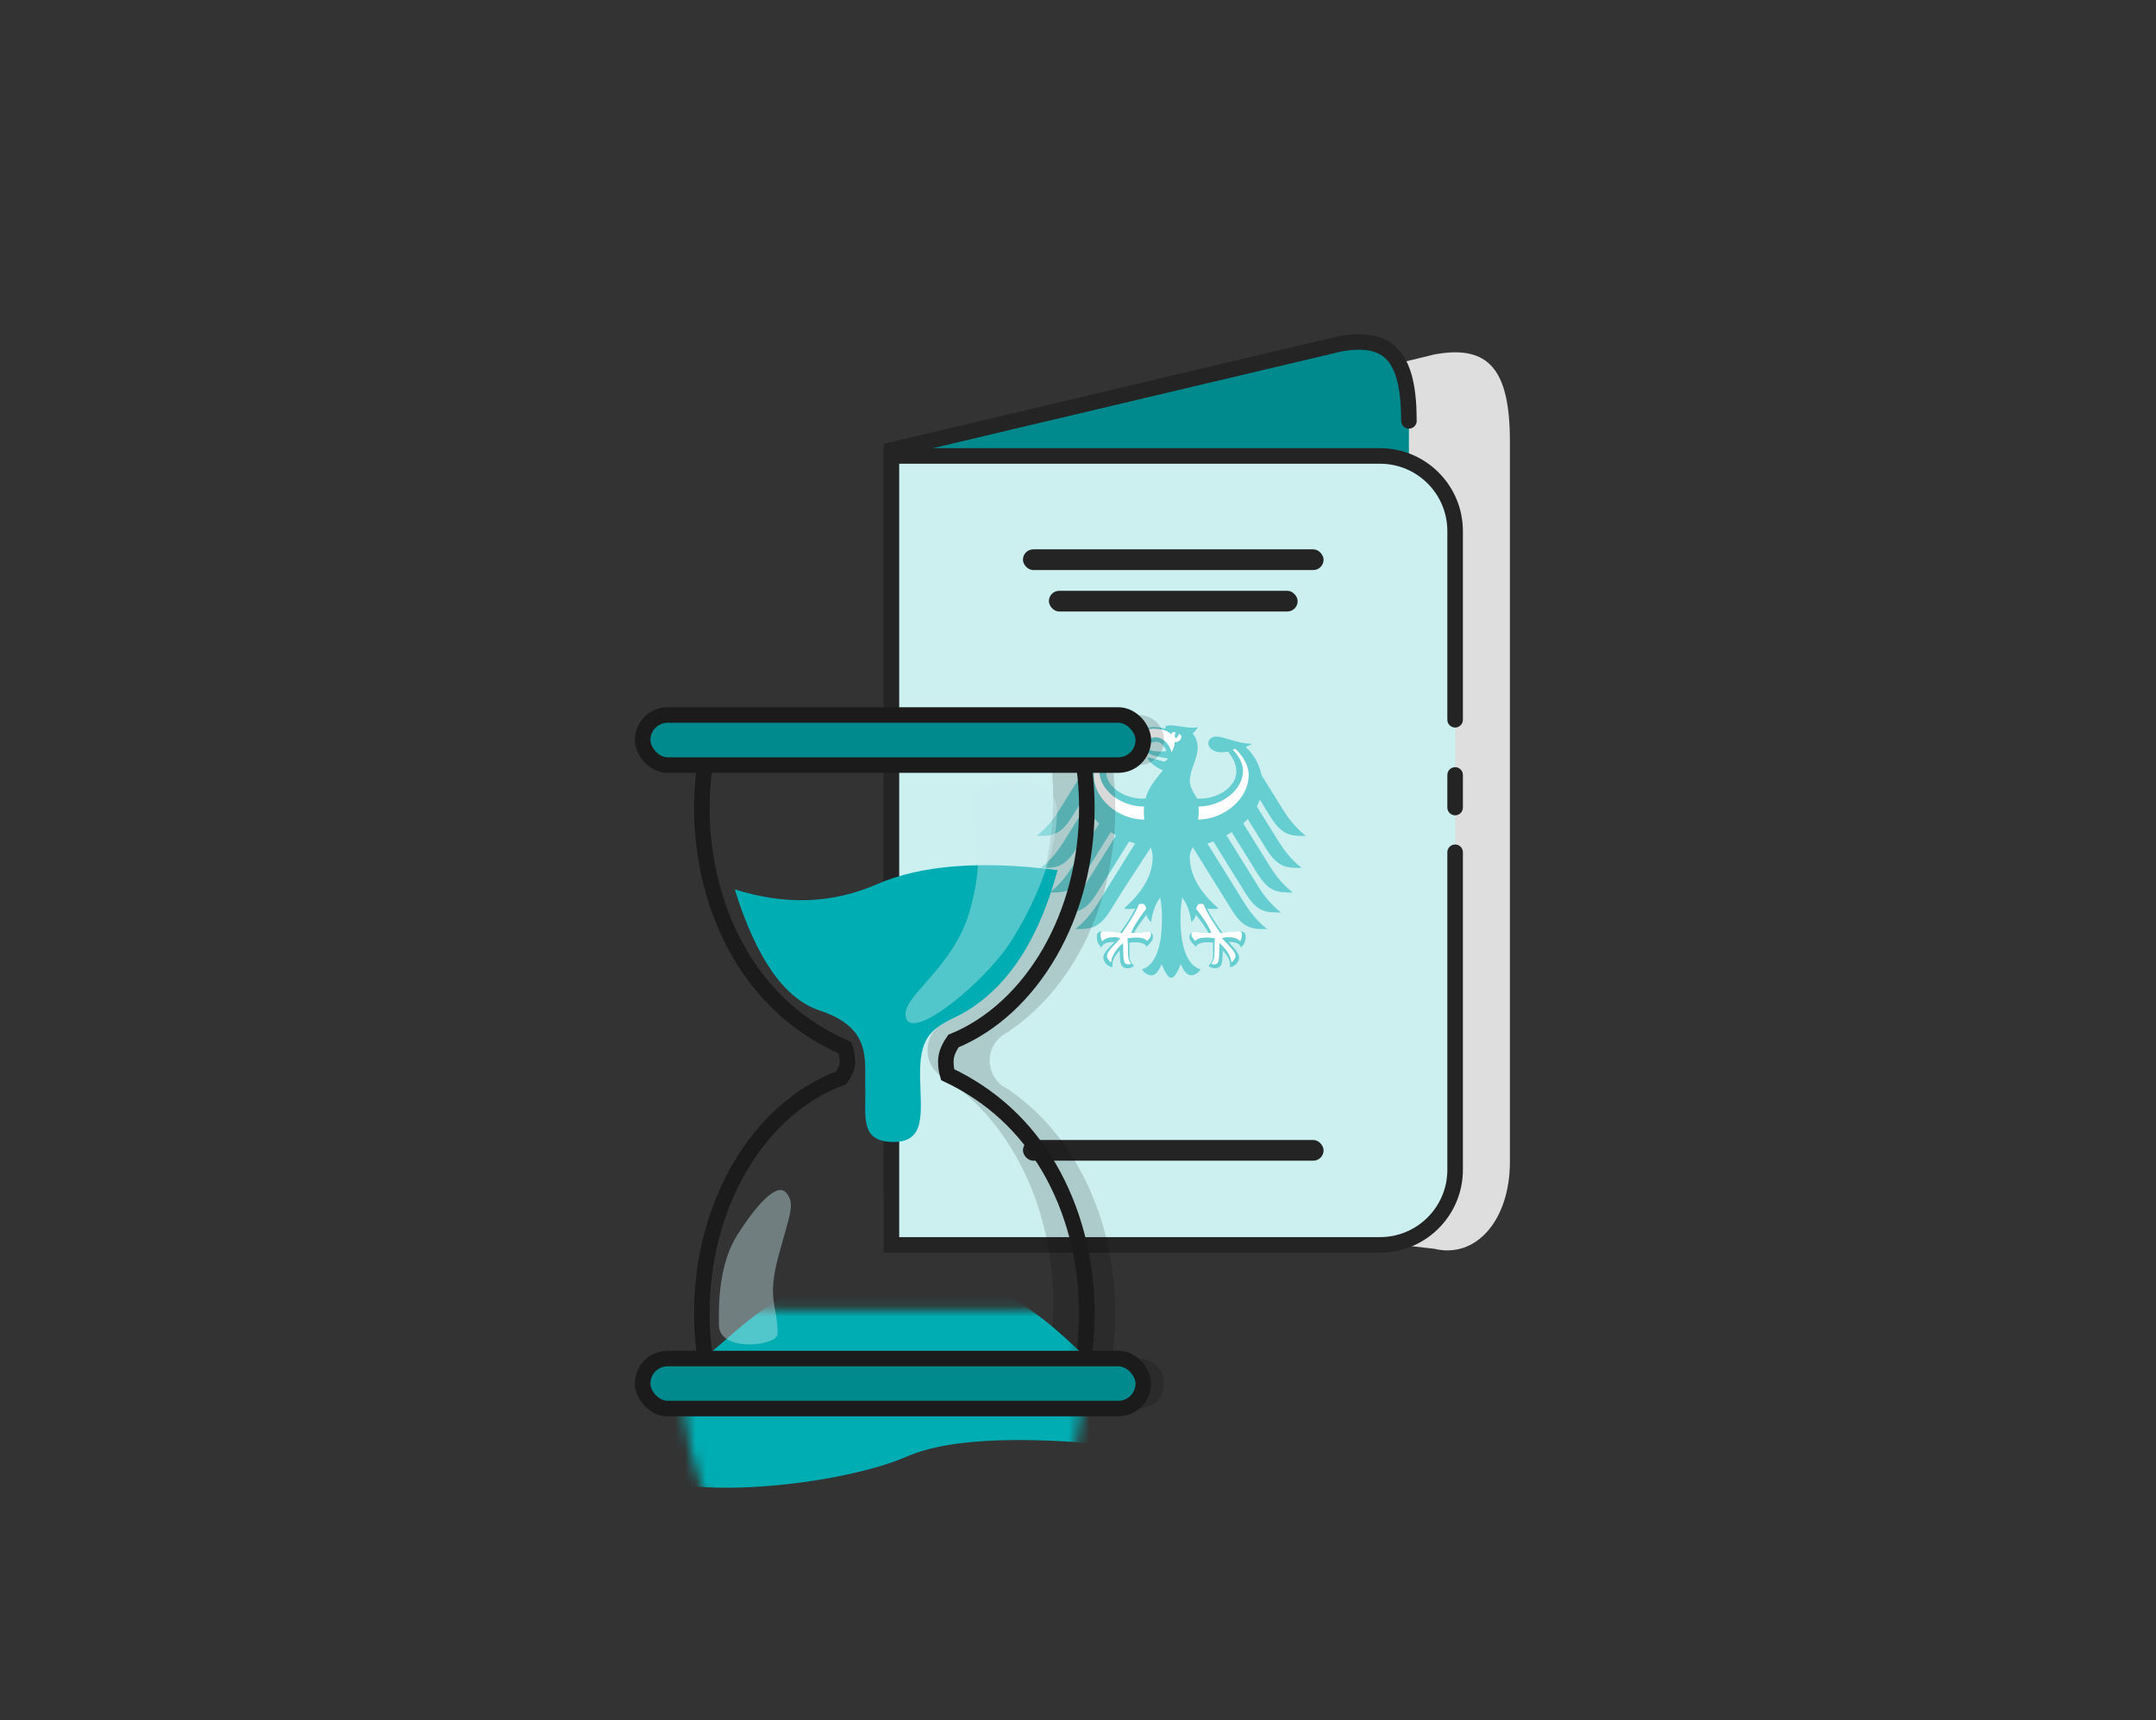 <?xml version="1.0" encoding="UTF-8"?>
<svg width="208px" height="166px" viewBox="0 0 208 166" version="1.1" xmlns="http://www.w3.org/2000/svg" xmlns:xlink="http://www.w3.org/1999/xlink">
    <rect x="0" y="0" width="208" height="166" fill="#333333" stroke="none"/>
    <title>icon_reisepass_vorlaeufig</title>
    <defs>
        <path d="M43.602,8.97 C43.602,19.798 38.008,28.978 30.268,32.157 C30.095,32.57 30,33.024 30,33.5 C30,33.845 30.05,34.178 30.143,34.492 C37.948,37.625 43.602,46.844 43.602,57.73 C43.602,60.043 43.347,62.281 42.87,64.401 L5.694,64.401 C5.217,62.281 4.962,60.043 4.962,57.73 C4.962,46.62 10.851,37.246 18.904,34.307 C18.968,34.049 19,33.778 19,33.5 C19,33.099 18.933,32.714 18.809,32.356 C10.804,29.379 4.962,20.035 4.962,8.97 C4.962,6.657 5.217,4.42 5.694,2.3 L42.87,2.3 C43.347,4.42 43.602,6.657 43.602,8.97 Z" id="path-1"></path>
        <path d="M38.762,6.67 C38.762,15.991 34.617,24.09 28.527,28.192 L28.628,28.192 C28.527,28.229 28.428,28.272 28.332,28.32 C28.159,28.435 27.983,28.546 27.806,28.654 C27.096,29.211 26.64,30.077 26.64,31.05 C26.64,32.023 27.096,32.889 27.805,33.447 C27.983,33.554 28.159,33.666 28.334,33.78 C28.428,33.828 28.526,33.871 28.626,33.908 L28.526,33.907 C34.617,38.01 38.762,46.109 38.762,55.43 C38.762,57.743 38.507,59.981 38.03,62.101 L0.854,62.101 C0.377,59.981 0.122,57.743 0.122,55.43 C0.122,46.109 4.268,38.01 10.359,33.907 L10.258,33.908 C10.359,33.87 10.457,33.828 10.552,33.781 C10.725,33.665 10.901,33.555 11.078,33.447 C11.788,32.89 12.245,32.023 12.245,31.05 C12.245,30.077 11.789,29.211 11.079,28.653 C10.902,28.546 10.726,28.435 10.552,28.321 C10.457,28.272 10.358,28.229 10.256,28.192 L10.358,28.192 C4.267,24.09 0.122,15.991 0.122,6.67 C0.122,4.357 0.377,2.12 0.854,6.37689521e-05 L38.03,6.37689521e-05 C38.507,2.12 38.762,4.357 38.762,6.67 Z" id="path-3"></path>
    </defs>
    <g id="icon_reisepass_vorlaeufig" stroke="none" stroke-width="1" fill="none" fill-rule="evenodd">
        <g id="Group-17" transform="translate(62, 33)">
            <g id="Group" transform="translate(24, 0)">
                <g id="icon_passport_hp" transform="translate(0, 0)">
                    <path d="M59.667,48.985 L59.667,79.133 C59.667,84.741 56.403,88.492 52.378,87.511 L5,82.057 L5,12.752 L52.378,1.206 C57.607,0.236 59.667,2.633 59.667,9.584" id="Path" fill="#DEDEDE"></path>
                    <path d="M49.925,46.119 L49.925,74.048 C49.925,79.023 46.945,82.351 43.268,81.48 L0,81.373 L0,10.426 L43.268,0.183 C48.044,-0.678 49.925,1.449 49.925,7.615" id="Path" stroke="#242424" stroke-width="1.5" fill="#008A8E" stroke-linecap="round"></path>
                    <line x1="49.925" y1="36.951" x2="49.925" y2="40.855" id="Path" stroke="#242424" stroke-width="1.5" fill="#D4D2D2" stroke-linecap="round"></line>
                    <path d="M54.383,49.245 L54.383,79.885 C54.383,83.889 51.136,87.136 47.132,87.136 L0,87.136 L0,11 L47.132,11 C51.136,11 54.383,14.246 54.383,18.251 L54.383,31.019 L54.383,36.458" id="Path" stroke="#242424" stroke-width="1.5" fill="#CCEFF0" stroke-linecap="round"></path>
                    <g id="Bundesadler_Bundesorgane" transform="translate(14, 37)">
                        <path d="M21.592,15.867 C21.991,16.46 22.653,17.337 23.59,18.058 C22.244,18.058 21.351,18.09 20.212,16.28 L19.956,15.867 L17.055,11.201 C16.868,11.273 16.678,11.34 16.485,11.404 L19.26,15.867 L20.054,17.144 C20.402,17.702 21.147,18.806 22.255,19.66 C20.91,19.66 20.017,19.691 18.878,17.881 L17.626,15.867 L15.075,11.762 C14.856,12.114 14.784,12.423 14.784,12.731 C14.784,13.865 15.22,14.923 15.888,15.867 C16.352,16.522 16.928,17.124 17.545,17.661 C17.45,17.704 17.282,17.72 17.126,17.72 C16.816,17.72 16.614,17.702 16.474,17.678 C16.823,18.475 17.573,19.504 17.951,20.038 C18.444,19.949 19.161,19.879 19.632,19.879 C20.123,19.879 20.178,20.168 20.178,20.425 C20.178,20.874 19.97,21.234 19.726,21.434 C19.636,21.2 19.452,20.895 18.544,20.895 C18.718,21.196 19.549,21.872 19.549,22.416 C19.549,22.776 19.157,23.316 18.638,23.316 C18.669,23.2 18.665,23.092 18.665,23.013 C18.665,22.573 18.277,22.058 17.949,21.698 C17.959,21.805 17.954,21.794 17.954,21.918 C17.954,22.96 17.86,23.438 17.202,23.438 C16.88,23.438 16.657,23.26 16.581,23.208 C17.007,22.811 17.029,22.502 17.029,21.917 L17.026,21.411 C17.025,21.279 17.027,21.102 17.048,20.973 C16.812,20.94 16.718,20.941 16.536,20.941 C16.536,20.941 15.601,20.866 15.376,21.356 C15.124,21.121 14.755,20.792 14.755,20.427 C14.755,20.187 14.868,19.914 15.349,19.914 C15.532,19.914 16.105,20.026 16.585,20.026 C16.456,19.738 15.881,18.895 15.385,18.282 C15.31,18.52 15.193,18.778 14.932,18.986 C14.896,18.594 14.666,17.35 14.054,16.622 C13.983,17.113 13.886,17.617 13.886,18.681 C13.886,21.269 14.506,23.179 15.82,23.546 C15.649,23.846 15.287,24.114 14.912,24.114 C14.431,24.114 14.169,23.566 13.902,23.051 C13.763,23.433 13.379,24.364 12.994,24.364 C12.609,24.364 12.224,23.433 12.087,23.051 C11.819,23.566 11.557,24.114 11.076,24.114 C10.701,24.114 10.339,23.846 10.168,23.546 C11.483,23.179 12.102,21.269 12.102,18.681 C12.102,17.617 12.006,17.113 11.935,16.622 C11.322,17.35 11.092,18.594 11.057,18.986 C10.796,18.778 10.679,18.52 10.603,18.282 C10.106,18.895 9.533,19.738 9.403,20.026 C9.883,20.026 10.457,19.914 10.639,19.914 C11.12,19.914 11.233,20.187 11.233,20.427 C11.233,20.792 10.865,21.121 10.611,21.356 C10.387,20.866 9.452,20.941 9.452,20.941 C9.271,20.941 9.176,20.94 8.941,20.973 C8.961,21.102 8.964,21.279 8.963,21.411 L8.959,21.917 C8.959,22.502 8.98,22.811 9.409,23.208 C9.33,23.26 9.108,23.438 8.786,23.438 C8.129,23.438 8.034,22.96 8.034,21.918 C8.034,21.794 8.03,21.805 8.039,21.698 C7.712,22.058 7.324,22.573 7.324,23.013 C7.324,23.092 7.32,23.2 7.35,23.316 C6.832,23.316 6.439,22.776 6.439,22.416 C6.439,21.872 7.27,21.196 7.535,20.9 C6.537,20.895 6.352,21.2 6.261,21.434 C6.019,21.234 5.81,20.874 5.81,20.425 C5.81,20.168 5.864,19.879 6.356,19.879 C6.826,19.879 7.544,19.949 8.038,20.038 C8.416,19.504 9.165,18.475 9.515,17.678 C9.374,17.702 9.172,17.72 8.862,17.72 C8.706,17.72 8.539,17.704 8.442,17.661 C9.06,17.124 9.637,16.522 10.1,15.865 C10.767,14.92 11.204,13.865 11.204,12.731 C11.204,12.423 11.132,12.114 11.028,11.784 L8.362,15.867 L7.111,17.881 C5.971,19.691 5.079,19.66 3.732,19.66 C4.842,18.806 5.586,17.702 5.934,17.144 L6.729,15.867 L9.503,11.404 C9.31,11.34 9.12,11.273 8.934,11.201 L6.033,15.867 L5.776,16.28 C4.637,18.09 3.744,18.058 2.399,18.058 C3.335,17.337 3.997,16.46 4.396,15.86 L4.6,15.542 L7.667,10.61 C7.492,10.514 7.322,10.412 7.158,10.307 L4.645,14.35 C4.116,15.191 3.639,15.634 3.146,15.867 C2.578,16.137 1.987,16.129 1.267,16.129 L1.588,15.866 C2.528,15.055 3.15,14.122 3.47,13.611 L6.047,9.465 C5.895,9.326 5.751,9.185 5.615,9.039 L3.788,11.977 C2.65,13.789 1.757,13.756 0.411,13.756 C1.529,12.893 2.26,11.804 2.613,11.237 L4.735,7.825 C4.621,7.613 4.524,7.396 4.444,7.174 L3.378,8.89 C2.239,10.701 1.346,10.668 0,10.668 C1.114,9.811 1.852,8.712 2.203,8.151 L4.284,4.805 C4.486,3.77 5.019,2.804 5.814,2.086 C5.547,1.984 5.324,1.877 5.19,1.775 C6.55,1.775 7.895,1.081 8.637,1.081 C9.114,1.081 9.421,1.367 9.421,1.747 C9.388,2.168 8.957,2.596 8.16,2.596 C7.979,2.596 7.748,2.572 7.494,2.531 C7.062,3.136 6.713,3.683 6.713,4.462 C6.713,5.927 8.457,7.07 10.216,7.07 L10.51,7.058 C10.859,5.871 11.6,5.093 12.193,4.332 C11.483,4.072 10.69,3.394 10.69,3.087 C10.78,3.035 12.142,3.464 12.282,3.501 C12.539,3.452 12.677,3.209 12.677,3.185 C12.532,3.16 11.678,3.05 11.095,2.835 C10.651,2.672 10.426,2.377 10.426,2.265 C10.569,2.242 11.108,2.527 11.902,2.527 C12.195,2.527 12.252,2.515 12.543,2.479 C12.339,1.988 11.954,1.575 11.521,1.575 C11.348,1.575 10.967,1.683 10.649,1.845 C10.427,1.498 10.233,1.044 10.233,0.795 C10.233,0.5 10.522,0.157 11.336,0.157 C11.564,0.157 11.777,0.176 11.974,0.214 C12.134,0.244 12.267,0.281 12.41,0.336 C12.393,0.12 12.496,0 12.877,0 C13.548,0 14.235,0.222 15.078,0.222 C15.297,0.222 15.445,0.214 15.57,0.16 C15.516,0.329 15.279,0.577 15.063,0.779 C15.197,0.962 15.544,1.406 15.544,2.123 C15.544,3.276 14.789,4.227 14.789,5.392 C14.789,6.084 15.319,6.696 15.478,7.058 L15.771,7.07 C17.531,7.07 19.274,5.927 19.274,4.462 C19.274,3.683 18.926,3.136 18.494,2.531 C18.24,2.572 18.01,2.596 17.829,2.596 C17.031,2.596 16.599,2.168 16.568,1.747 C16.568,1.367 16.874,1.081 17.351,1.081 C18.093,1.081 19.439,1.775 20.798,1.775 C20.663,1.877 20.441,1.984 20.173,2.086 C20.969,2.804 21.502,3.77 21.704,4.805 L23.785,8.151 C24.135,8.712 24.875,9.811 25.988,10.668 C24.642,10.668 23.749,10.701 22.611,8.89 L21.544,7.174 C21.465,7.396 21.366,7.613 21.253,7.825 L23.374,11.237 C23.728,11.804 24.459,12.893 25.578,13.756 C24.231,13.756 23.338,13.789 22.2,11.977 L20.373,9.039 C20.237,9.185 20.093,9.326 19.941,9.465 L22.519,13.611 C22.838,14.122 23.461,15.055 24.401,15.866 L24.721,16.129 C24.001,16.129 23.41,16.136 22.843,15.867 C22.348,15.635 21.873,15.191 21.343,14.35 L18.83,10.307 C18.665,10.412 18.496,10.514 18.321,10.61 L21.388,15.542 L21.592,15.867 L21.592,15.867 Z" id="Path" fill="#66CED1" fill-rule="nonzero"></path>
                        <path d="M10.583,17.702 C10.511,17.422 10.44,17.217 10.163,17.217 C10.022,17.217 9.955,17.244 9.869,17.277 C9.571,18.154 8.42,19.8 8.239,20.052 C7.742,19.966 7.047,19.874 6.485,19.874 C6.353,19.874 6.172,19.861 6.172,20.195 C6.172,20.389 6.253,20.727 6.353,20.839 C6.6,20.53 7.026,20.438 7.554,20.438 C7.76,20.438 8.008,20.514 8.102,20.537 C7.43,21.257 6.796,21.853 6.796,22.251 C6.796,22.474 7.015,22.769 7.199,22.867 C7.199,22.279 7.775,21.468 8.339,21.014 C8.339,21.094 8.366,21.402 8.366,21.736 C8.366,22.845 8.47,23.065 8.874,23.065 C8.947,23.065 9.074,23.036 9.121,23.006 C8.904,22.743 8.812,22.394 8.812,21.735 C8.812,21.546 8.817,21.367 8.817,21.213 C8.817,20.92 8.785,20.714 8.765,20.553 C8.92,20.53 9.27,20.477 9.528,20.477 C10.078,20.477 10.419,20.534 10.667,20.795 C10.846,20.652 11.045,20.383 11.045,20.197 C11.045,19.929 10.874,19.911 10.695,19.911 C10.416,19.911 10.187,20.027 9.131,20.027 C9.339,19.399 9.948,18.516 10.583,17.702 L10.583,17.702 L10.583,17.702 Z" id="Path" fill="#FFFFFF"></path>
                        <path d="M16.857,20.027 C15.801,20.027 15.572,19.911 15.294,19.911 C15.115,19.911 14.943,19.929 14.943,20.197 C14.943,20.383 15.143,20.652 15.32,20.795 C15.569,20.534 15.911,20.477 16.46,20.477 C16.717,20.477 17.069,20.53 17.223,20.553 C17.202,20.714 17.171,20.92 17.171,21.213 C17.171,21.367 17.176,21.546 17.176,21.735 C17.176,22.394 17.085,22.743 16.868,23.006 C16.915,23.036 17.042,23.065 17.115,23.065 C17.519,23.065 17.623,22.845 17.623,21.736 C17.623,21.402 17.649,21.094 17.649,21.014 C18.214,21.468 18.789,22.279 18.789,22.867 C18.974,22.769 19.193,22.474 19.193,22.251 C19.193,21.853 18.558,21.257 17.887,20.537 C17.981,20.514 18.229,20.438 18.434,20.438 C18.963,20.438 19.389,20.53 19.637,20.839 C19.736,20.727 19.816,20.389 19.816,20.195 C19.816,19.861 19.635,19.874 19.504,19.874 C18.942,19.874 18.246,19.966 17.75,20.052 C17.569,19.8 16.418,18.154 16.12,17.277 C16.034,17.244 15.967,17.217 15.825,17.217 C15.548,17.217 15.478,17.422 15.405,17.702 C16.04,18.516 16.649,19.399 16.857,20.027 L16.857,20.027 Z" id="Path" fill="#FFFFFF" fill-rule="nonzero"></path>
                        <path d="M20.466,4.818 C20.466,3.556 19.514,2.555 19.178,2.274 L18.937,2.327 C19.293,2.748 19.922,3.45 19.922,4.381 C19.922,6.213 17.915,7.803 15.625,7.833 C15.644,8.022 15.643,8.188 15.643,8.33 C15.643,8.592 15.624,8.849 15.593,9.096 C18.192,9.052 20.466,7.013 20.466,4.818 L20.466,4.818 Z" id="Path" fill="#FFFFFF" fill-rule="nonzero"></path>
                        <path d="M6.06,4.38 C6.06,3.449 6.681,2.748 7.034,2.327 L6.795,2.274 C6.464,2.555 5.523,3.555 5.523,4.817 C5.523,7.027 7.804,9.079 10.395,9.096 C10.368,8.856 10.351,8.6 10.351,8.328 C10.351,8.157 10.36,7.991 10.375,7.833 C8.083,7.833 6.06,6.228 6.06,4.38 L6.06,4.38 Z" id="Path" fill="#FFFFFF" fill-rule="nonzero"></path>
                        <path d="M13.024,2.599 C13.149,2.343 13.319,2.038 13.319,1.7 C13.319,0.77 12.453,0.325 11.292,0.325 C10.696,0.325 10.395,0.496 10.395,0.67 C10.395,0.841 10.592,1.22 10.669,1.337 C10.883,1.253 11.269,1.152 11.493,1.152 C12.289,1.152 12.884,1.946 13.024,2.599 L13.024,2.599 Z" id="Path" fill="#FFFFFF" fill-rule="nonzero"></path>
                        <path d="M13.26,1.612 C13.857,1.731 14.265,0.955 13.697,0.816 C13.776,1.072 13.393,1.254 13.393,1.254 C13.393,1.254 13.248,0.909 13.435,0.713 C13.089,0.541 13.001,0.75 12.994,0.97 C13.13,1.155 13.22,1.372 13.26,1.612 L13.26,1.612 L13.26,1.612 Z" id="Path" fill="#FFFFFF"></path>
                    </g>
                    <line x1="54.383" y1="41.786" x2="54.383" y2="44.929" id="Path" stroke="#242424" stroke-width="1.5" fill="#F2F2F2" stroke-linecap="round"></line>
                    <rect id="Rectangle" fill="#242424" x="12.689" y="20.012" width="29.004" height="2" rx="1"></rect>
                    <rect id="Rectangle-Copy" fill="#242424" x="15.191" y="24.012" width="24" height="2" rx="1"></rect>
                    <rect id="Rectangle-Copy-2" fill="#242424" x="12.689" y="77.012" width="29.004" height="2" rx="1"></rect>
                </g>
            </g>
            <g id="Group-12" transform="translate(0, 35.999)">
                <path d="M47.885,0.001 C49.219,0.001 50.3,1.083 50.3,2.416 C50.3,3.75 49.219,4.831 47.885,4.831 L45.325,4.832 C45.507,6.177 45.602,7.56 45.602,8.972 C45.602,18.292 41.457,26.391 35.367,30.494 L35.468,30.493 C35.367,30.531 35.268,30.574 35.172,30.621 C34.999,30.737 34.823,30.848 34.645,30.955 C33.936,31.512 33.48,32.379 33.48,33.352 C33.48,34.324 33.935,35.191 34.645,35.749 C34.823,35.856 34.999,35.967 35.174,36.081 C35.268,36.13 35.366,36.172 35.466,36.209 L35.366,36.209 C41.457,40.311 45.602,48.41 45.602,57.732 C45.602,59.224 45.496,60.684 45.292,62.102 L47.885,62.101 C49.219,62.101 50.3,63.183 50.3,64.516 C50.3,65.85 49.219,66.931 47.885,66.931 L4.415,66.931 C3.61,66.931 2.897,66.537 2.458,65.932 L41.885,65.931 C43.219,65.931 44.3,64.85 44.3,63.516 C44.3,62.183 43.219,61.101 41.885,61.101 L41.885,61.101 L39.292,61.102 C39.496,59.684 39.602,58.224 39.602,56.732 C39.602,47.41 35.457,39.311 29.366,35.209 L29.366,35.209 L29.466,35.209 C29.366,35.172 29.268,35.13 29.174,35.081 C28.999,34.967 28.823,34.856 28.645,34.749 C27.935,34.191 27.48,33.324 27.48,32.352 C27.48,31.379 27.936,30.512 28.645,29.955 C28.823,29.848 28.999,29.737 29.172,29.621 C29.268,29.574 29.367,29.531 29.468,29.493 L29.468,29.493 L29.367,29.494 C35.457,25.391 39.602,17.292 39.602,7.972 C39.602,6.56 39.507,5.177 39.325,3.832 L39.325,3.832 L41.885,3.831 C43.219,3.831 44.3,2.75 44.3,1.416 C44.3,0.887 44.13,0.398 43.841,8.15323938e-05 L47.885,0.001 Z" id="Combined-Shape" fill-opacity="0.15" fill="#000000"></path>
                <g id="Group-11" transform="translate(0, 0.001)">
                    <g id="Group-10">
                        <mask id="mask-2" fill="white">
                            <use xlink:href="#path-1"></use>
                        </mask>
                        <path stroke="#1B1B1B" stroke-width="1.5" d="M42.264,3.05 C42.648,4.943 42.852,6.926 42.852,8.97 C42.852,14.174 41.529,18.987 39.279,22.9 C36.996,26.87 33.759,29.912 29.983,31.464 C29.366,32.369 29.25,32.921 29.25,33.5 C29.25,33.918 29.311,34.323 29.423,34.705 C33.67,36.716 36.937,39.756 39.241,43.735 C41.514,47.66 42.852,52.498 42.852,57.73 C42.852,59.774 42.648,61.758 42.263,63.651 L42.263,63.651 L6.301,63.651 C5.916,61.758 5.712,59.774 5.712,57.73 C5.712,52.386 7.107,47.454 9.469,43.486 C11.859,39.471 15.239,36.443 19.162,35.012 C19.71,34.17 19.75,33.84 19.75,33.5 C19.75,33.014 19.668,32.546 19.518,32.111 C15.17,30.202 11.813,27.173 9.44,23.165 C7.096,19.206 5.712,14.292 5.712,8.97 C5.712,6.926 5.916,4.943 6.301,3.05 L6.301,3.05 Z"></path>
                        <g id="Path-2" transform="translate(4.84, 2.3)">
                            <mask id="mask-4" fill="white">
                                <use xlink:href="#path-3"></use>
                            </mask>
                            <g id="Mask"></g>
                            <path d="M-6.67,48.661 C4.906,50.086 12.829,49.867 17.097,48.003 C23.5,45.207 38.854,43.571 43.072,46.634 C47.289,49.696 41.093,53.544 33.693,60.054 C26.294,66.563 21.965,64.392 21.285,68.839 C20.604,73.287 17.097,73.539 15.996,68.839 C14.894,64.14 10.594,67.165 2.456,59.984 C-2.969,55.197 -6.011,51.422 -6.67,48.661 Z" fill="#00ADB2" mask="url(#mask-4)" transform="translate(18.886, 58.627) rotate(-180) translate(-18.886, -58.627) "></path>
                        </g>
                        <path d="M8.886,16.825 C13.744,18.367 18.308,18.206 22.577,16.341 C26.846,14.477 32.663,14.021 40.029,14.972 C38.062,22.251 34.719,27.007 30,29.239 C27.625,30.363 26.702,31.405 26.764,34.879 C26.827,38.353 27.392,41.24 24.145,41.202 C20.898,41.164 21.555,38.682 21.476,36 C21.396,33.318 22.18,30.204 17.084,28.518 C13.688,27.394 10.955,23.496 8.886,16.825 Z" id="Path-2" fill="#00ADB2"></path>
                        <rect id="Rectangle" stroke="#1B1B1B" stroke-width="1.5" fill="#008A8E" x="0" y="0" width="48.3" height="4.83" rx="2.415"></rect>
                        <rect id="Rectangle-Copy-3" stroke="#1B1B1B" stroke-width="1.5" fill="#008A8E" x="0" y="62.1" width="48.3" height="4.83" rx="2.415"></rect>
                    </g>
                    <path d="M31.698,7.989 C31.726,6.232 39.876,5.362 39.966,9.154 C40.057,12.947 37.933,18.087 35.498,21.898 C33.063,25.708 26.212,31.367 25.432,29.303 C24.652,27.238 30.037,24.631 31.633,18.652 C33.229,12.673 31.639,11.701 31.698,7.989 Z" id="Path-3" fill-opacity="0.4" fill="#CCEFF0"></path>
                    <path d="M8.632,46.872 C8.651,45.663 14.229,45.064 14.29,47.673 C14.352,50.283 14.163,53.82 12.497,56.442 C10.83,59.064 8.74,61.569 7.803,60.483 C6.866,59.398 7.496,58.322 8.588,54.208 C9.68,50.094 8.592,49.426 8.632,46.872 Z" id="Path-3-Copy" fill-opacity="0.4" fill="#CCEFF0" transform="translate(10.824, 53.291) rotate(-180) translate(-10.824, -53.291) "></path>
                </g>
            </g>
        </g>
    </g>
</svg>